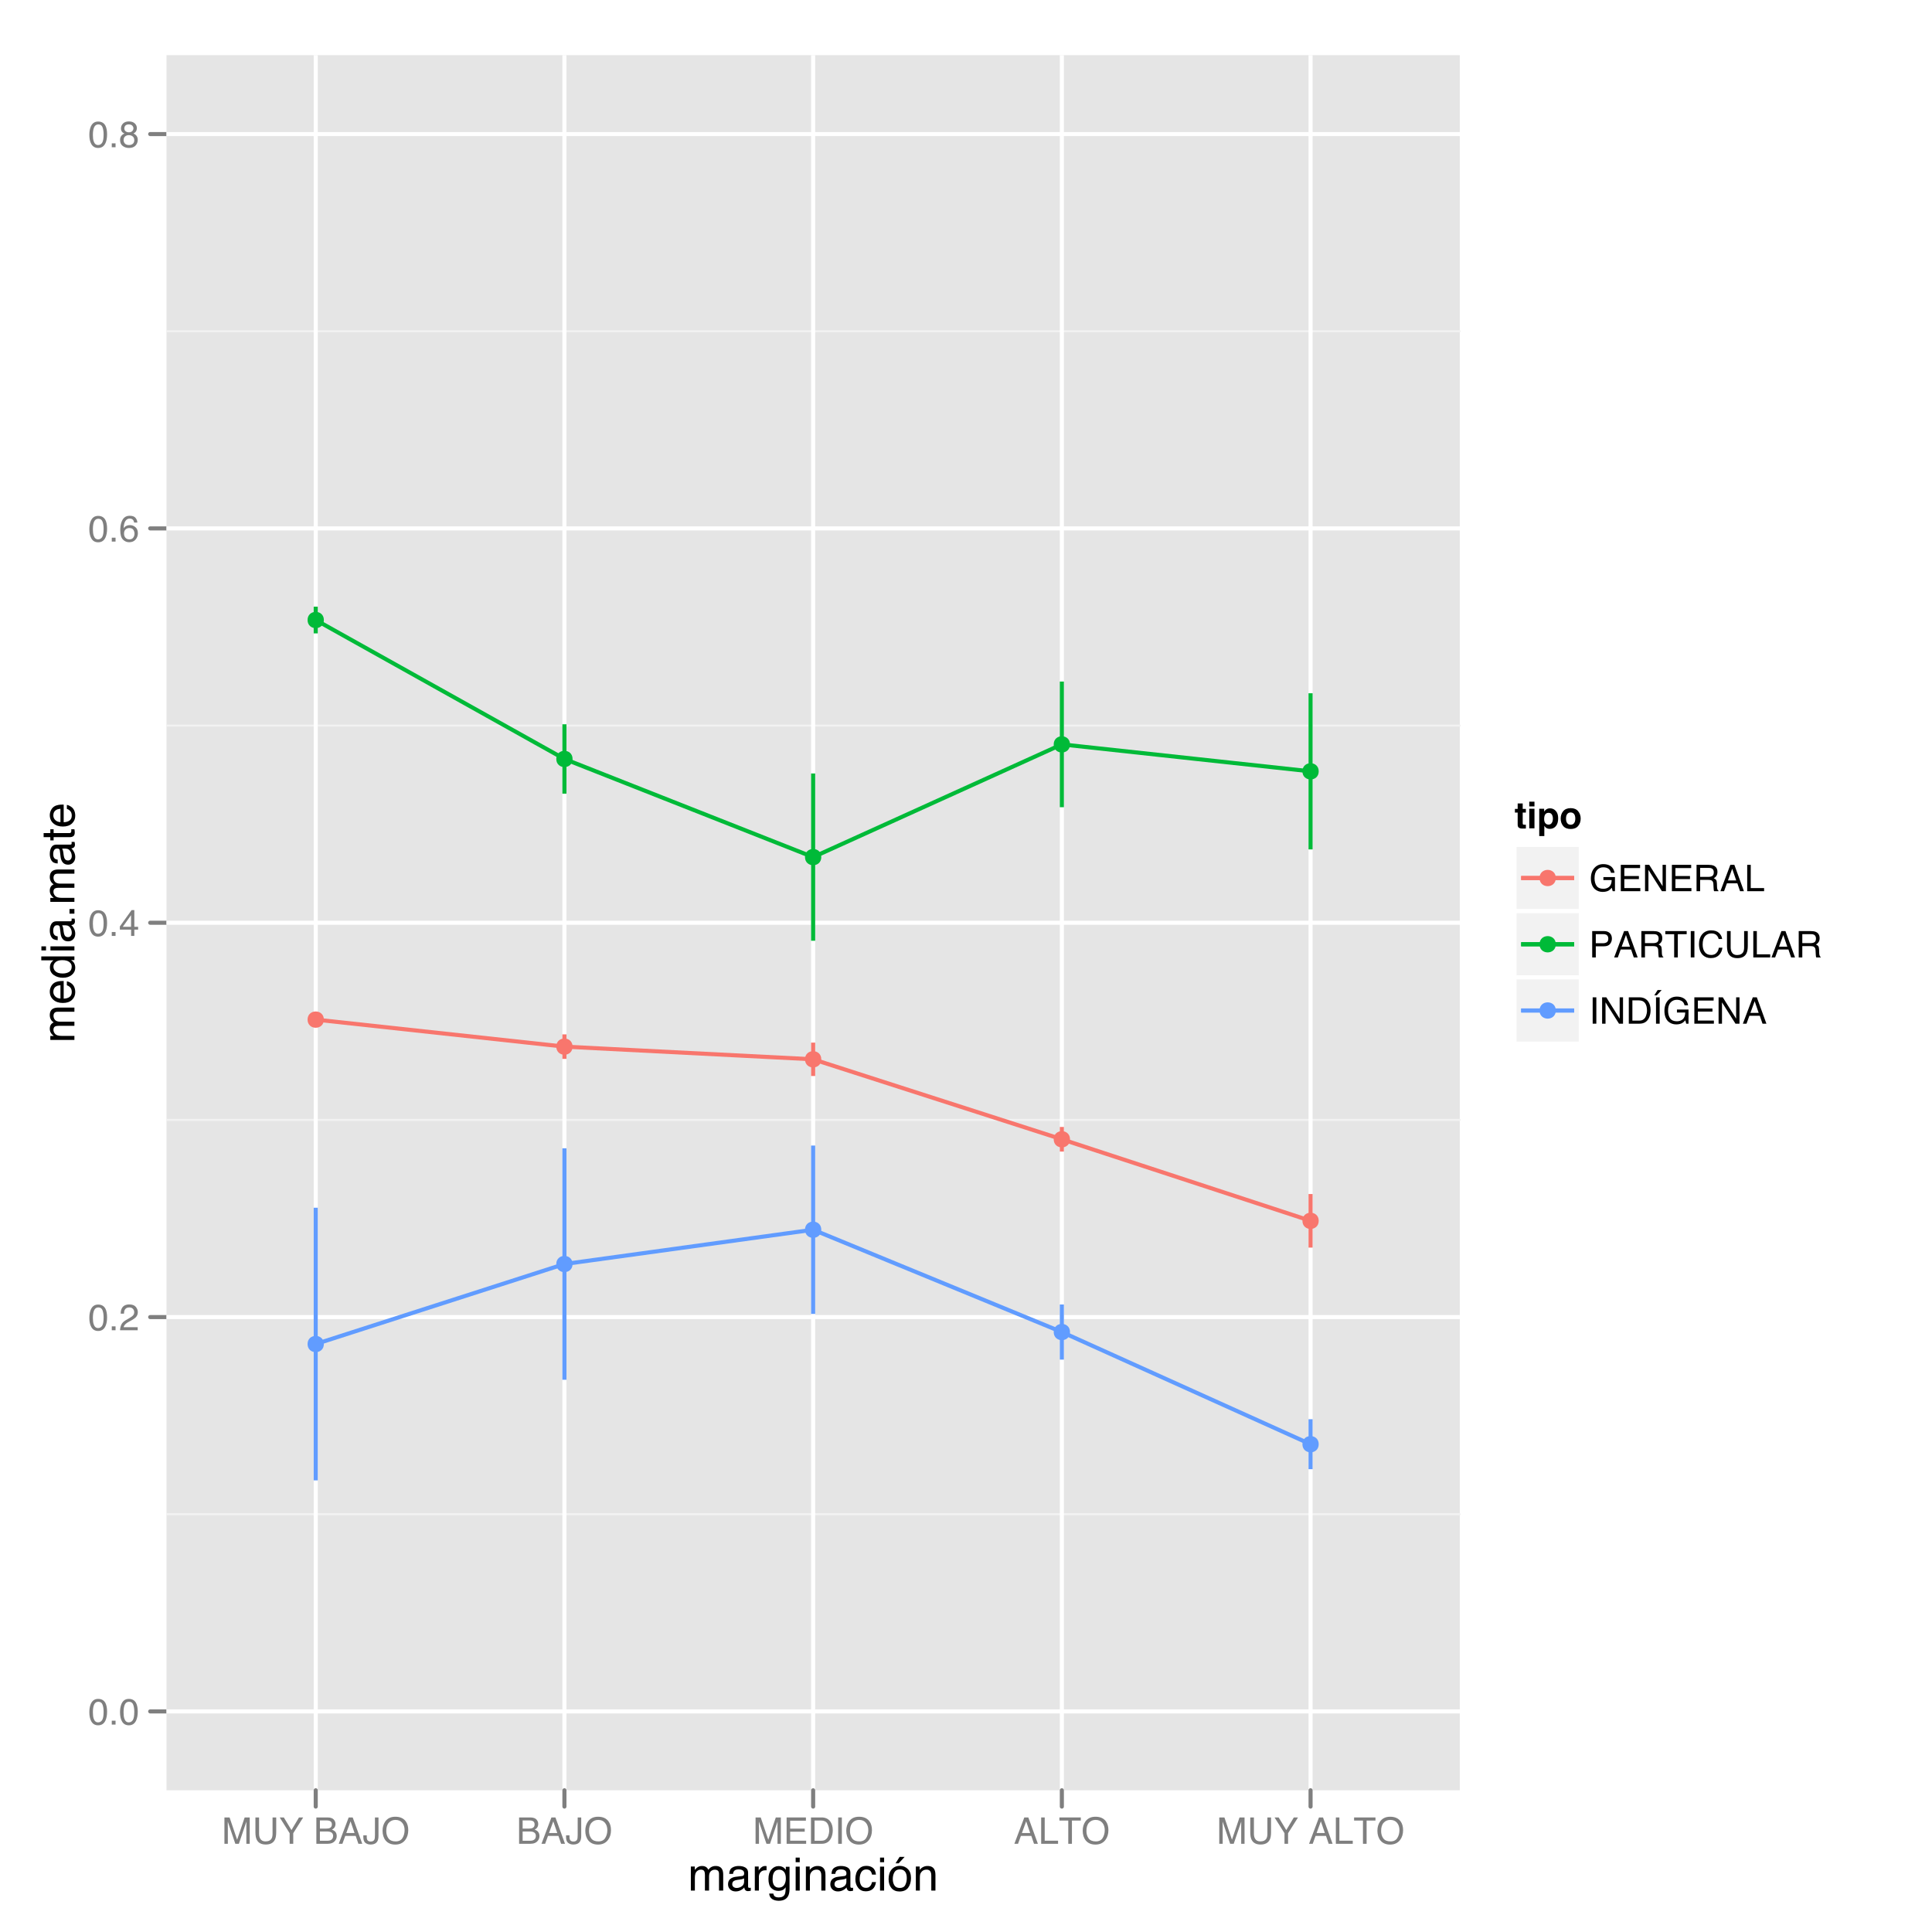 <?xml version="1.0" encoding="UTF-8"?>
<svg xmlns="http://www.w3.org/2000/svg" xmlns:xlink="http://www.w3.org/1999/xlink" width="504pt" height="504pt" viewBox="0 0 504 504" version="1.1">
<defs>
<g>
<symbol overflow="visible" id="glyph0-0">
<path style="stroke:none;" d="M 2.594 -6.703 C 3.457 -6.703 4.086 -6.348 4.484 -5.641 C 4.773 -5.086 4.922 -4.328 4.922 -3.359 C 4.922 -2.453 4.785 -1.695 4.516 -1.094 C 4.129 -0.238 3.488 0.188 2.594 0.188 C 1.781 0.188 1.18 -0.16 0.797 -0.859 C 0.461 -1.453 0.297 -2.238 0.297 -3.219 C 0.297 -3.977 0.395 -4.633 0.594 -5.188 C 0.957 -6.195 1.625 -6.703 2.594 -6.703 Z M 2.578 -0.578 C 3.016 -0.578 3.363 -0.77 3.625 -1.156 C 3.883 -1.551 4.016 -2.273 4.016 -3.328 C 4.016 -4.086 3.922 -4.711 3.734 -5.203 C 3.547 -5.703 3.18 -5.953 2.641 -5.953 C 2.148 -5.953 1.789 -5.719 1.562 -5.25 C 1.332 -4.781 1.219 -4.094 1.219 -3.188 C 1.219 -2.5 1.289 -1.945 1.438 -1.531 C 1.656 -0.895 2.035 -0.578 2.578 -0.578 Z M 2.578 -0.578 "/>
</symbol>
<symbol overflow="visible" id="glyph0-1">
<path style="stroke:none;" d="M 0.812 -1.016 L 1.797 -1.016 L 1.797 0 L 0.812 0 Z M 0.812 -1.016 "/>
</symbol>
<symbol overflow="visible" id="glyph0-2">
<path style="stroke:none;" d="M 0.297 0 C 0.328 -0.57 0.445 -1.07 0.656 -1.5 C 0.863 -1.938 1.27 -2.328 1.875 -2.672 L 2.766 -3.188 C 3.172 -3.426 3.457 -3.629 3.625 -3.797 C 3.875 -4.055 4 -4.352 4 -4.688 C 4 -5.07 3.879 -5.379 3.641 -5.609 C 3.41 -5.836 3.102 -5.953 2.719 -5.953 C 2.133 -5.953 1.734 -5.734 1.516 -5.297 C 1.398 -5.066 1.336 -4.742 1.328 -4.328 L 0.469 -4.328 C 0.477 -4.91 0.582 -5.383 0.781 -5.75 C 1.145 -6.406 1.789 -6.734 2.719 -6.734 C 3.488 -6.734 4.051 -6.523 4.406 -6.109 C 4.758 -5.691 4.938 -5.227 4.938 -4.719 C 4.938 -4.188 4.75 -3.727 4.375 -3.344 C 4.156 -3.125 3.758 -2.852 3.188 -2.531 L 2.547 -2.188 C 2.242 -2.02 2.004 -1.859 1.828 -1.703 C 1.516 -1.43 1.316 -1.129 1.234 -0.797 L 4.906 -0.797 L 4.906 0 Z M 0.297 0 "/>
</symbol>
<symbol overflow="visible" id="glyph0-3">
<path style="stroke:none;" d="M 3.172 -2.375 L 3.172 -5.422 L 1.016 -2.375 Z M 3.188 0 L 3.188 -1.641 L 0.25 -1.641 L 0.25 -2.469 L 3.312 -6.734 L 4.031 -6.734 L 4.031 -2.375 L 5.016 -2.375 L 5.016 -1.641 L 4.031 -1.641 L 4.031 0 Z M 3.188 0 "/>
</symbol>
<symbol overflow="visible" id="glyph0-4">
<path style="stroke:none;" d="M 2.812 -6.734 C 3.562 -6.734 4.082 -6.535 4.375 -6.141 C 4.664 -5.754 4.812 -5.359 4.812 -4.953 L 3.984 -4.953 C 3.93 -5.211 3.852 -5.422 3.75 -5.578 C 3.539 -5.859 3.227 -6 2.812 -6 C 2.344 -6 1.969 -5.781 1.688 -5.344 C 1.414 -4.906 1.266 -4.281 1.234 -3.469 C 1.422 -3.75 1.664 -3.961 1.969 -4.109 C 2.227 -4.234 2.523 -4.297 2.859 -4.297 C 3.422 -4.297 3.91 -4.113 4.328 -3.75 C 4.742 -3.395 4.953 -2.863 4.953 -2.156 C 4.953 -1.539 4.754 -1 4.359 -0.531 C 3.961 -0.062 3.398 0.172 2.672 0.172 C 2.047 0.172 1.504 -0.062 1.047 -0.531 C 0.586 -1.008 0.359 -1.816 0.359 -2.953 C 0.359 -3.785 0.461 -4.488 0.672 -5.062 C 1.055 -6.176 1.77 -6.734 2.812 -6.734 Z M 2.75 -0.578 C 3.188 -0.578 3.516 -0.723 3.734 -1.016 C 3.961 -1.316 4.078 -1.672 4.078 -2.078 C 4.078 -2.422 3.977 -2.75 3.781 -3.062 C 3.582 -3.375 3.223 -3.531 2.703 -3.531 C 2.336 -3.531 2.02 -3.41 1.75 -3.172 C 1.477 -2.93 1.344 -2.566 1.344 -2.078 C 1.344 -1.648 1.461 -1.289 1.703 -1 C 1.953 -0.719 2.301 -0.578 2.75 -0.578 Z M 2.75 -0.578 "/>
</symbol>
<symbol overflow="visible" id="glyph0-5">
<path style="stroke:none;" d="M 2.609 -3.891 C 2.984 -3.891 3.273 -3.992 3.484 -4.203 C 3.691 -4.41 3.797 -4.66 3.797 -4.953 C 3.797 -5.203 3.691 -5.43 3.484 -5.641 C 3.285 -5.848 2.984 -5.953 2.578 -5.953 C 2.172 -5.953 1.875 -5.848 1.688 -5.641 C 1.508 -5.43 1.422 -5.188 1.422 -4.906 C 1.422 -4.594 1.535 -4.344 1.766 -4.156 C 2.004 -3.977 2.285 -3.891 2.609 -3.891 Z M 2.656 -0.578 C 3.051 -0.578 3.375 -0.68 3.625 -0.891 C 3.883 -1.098 4.016 -1.414 4.016 -1.844 C 4.016 -2.27 3.879 -2.594 3.609 -2.812 C 3.348 -3.039 3.008 -3.156 2.594 -3.156 C 2.195 -3.156 1.867 -3.039 1.609 -2.812 C 1.359 -2.582 1.234 -2.266 1.234 -1.859 C 1.234 -1.516 1.348 -1.211 1.578 -0.953 C 1.816 -0.703 2.176 -0.578 2.656 -0.578 Z M 1.469 -3.578 C 1.227 -3.672 1.039 -3.785 0.906 -3.922 C 0.664 -4.172 0.547 -4.5 0.547 -4.906 C 0.547 -5.406 0.723 -5.832 1.078 -6.188 C 1.441 -6.551 1.957 -6.734 2.625 -6.734 C 3.27 -6.734 3.773 -6.562 4.141 -6.219 C 4.504 -5.875 4.688 -5.477 4.688 -5.031 C 4.688 -4.613 4.582 -4.273 4.375 -4.016 C 4.25 -3.867 4.062 -3.723 3.812 -3.578 C 4.094 -3.453 4.312 -3.305 4.469 -3.141 C 4.77 -2.828 4.922 -2.422 4.922 -1.922 C 4.922 -1.336 4.723 -0.836 4.328 -0.422 C 3.93 -0.016 3.367 0.188 2.641 0.188 C 1.984 0.188 1.43 0.008 0.984 -0.344 C 0.535 -0.695 0.312 -1.211 0.312 -1.891 C 0.312 -2.285 0.406 -2.625 0.594 -2.906 C 0.789 -3.195 1.082 -3.422 1.469 -3.578 Z M 1.469 -3.578 "/>
</symbol>
<symbol overflow="visible" id="glyph0-6">
<path style="stroke:none;" d="M 0.703 -6.875 L 2.047 -6.875 L 4.016 -1.062 L 5.984 -6.875 L 7.297 -6.875 L 7.297 0 L 6.422 0 L 6.422 -4.062 C 6.422 -4.195 6.422 -4.426 6.422 -4.75 C 6.43 -5.082 6.438 -5.43 6.438 -5.797 L 4.469 0 L 3.547 0 L 1.578 -5.797 L 1.578 -5.594 C 1.578 -5.426 1.578 -5.172 1.578 -4.828 C 1.586 -4.484 1.594 -4.227 1.594 -4.062 L 1.594 0 L 0.703 0 Z M 0.703 -6.875 "/>
</symbol>
<symbol overflow="visible" id="glyph0-7">
<path style="stroke:none;" d="M 1.75 -6.875 L 1.75 -2.625 C 1.75 -2.125 1.844 -1.707 2.031 -1.375 C 2.301 -0.875 2.766 -0.625 3.422 -0.625 C 4.211 -0.625 4.754 -0.895 5.047 -1.438 C 5.191 -1.738 5.266 -2.133 5.266 -2.625 L 5.266 -6.875 L 6.219 -6.875 L 6.219 -3.016 C 6.219 -2.172 6.102 -1.52 5.875 -1.062 C 5.457 -0.227 4.664 0.188 3.5 0.188 C 2.344 0.188 1.555 -0.227 1.141 -1.062 C 0.91 -1.52 0.797 -2.172 0.797 -3.016 L 0.797 -6.875 Z M 3.516 -6.875 Z M 3.516 -6.875 "/>
</symbol>
<symbol overflow="visible" id="glyph0-8">
<path style="stroke:none;" d="M 0.203 -6.875 L 1.281 -6.875 L 3.266 -3.578 L 5.234 -6.875 L 6.328 -6.875 L 3.734 -2.766 L 3.734 0 L 2.797 0 L 2.797 -2.766 Z M 3.281 -6.875 Z M 3.281 -6.875 "/>
</symbol>
<symbol overflow="visible" id="glyph0-9">
<path style="stroke:none;" d=""/>
</symbol>
<symbol overflow="visible" id="glyph0-10">
<path style="stroke:none;" d="M 3.312 -3.969 C 3.707 -3.969 4.016 -4.023 4.234 -4.141 C 4.578 -4.305 4.75 -4.613 4.75 -5.062 C 4.75 -5.508 4.566 -5.812 4.203 -5.969 C 3.992 -6.062 3.688 -6.109 3.281 -6.109 L 1.625 -6.109 L 1.625 -3.969 Z M 3.625 -0.797 C 4.195 -0.797 4.609 -0.961 4.859 -1.297 C 5.004 -1.504 5.078 -1.754 5.078 -2.047 C 5.078 -2.547 4.852 -2.891 4.406 -3.078 C 4.176 -3.172 3.863 -3.219 3.469 -3.219 L 1.625 -3.219 L 1.625 -0.797 Z M 0.703 -6.875 L 3.656 -6.875 C 4.469 -6.875 5.039 -6.633 5.375 -6.156 C 5.582 -5.875 5.688 -5.547 5.688 -5.172 C 5.688 -4.742 5.562 -4.391 5.312 -4.109 C 5.188 -3.961 5.004 -3.828 4.766 -3.703 C 5.109 -3.566 5.367 -3.414 5.547 -3.25 C 5.859 -2.945 6.016 -2.535 6.016 -2.016 C 6.016 -1.566 5.875 -1.164 5.594 -0.812 C 5.176 -0.27 4.516 0 3.609 0 L 0.703 0 Z M 0.703 -6.875 "/>
</symbol>
<symbol overflow="visible" id="glyph0-11">
<path style="stroke:none;" d="M 4.266 -2.812 L 3.219 -5.859 L 2.109 -2.812 Z M 2.734 -6.875 L 3.781 -6.875 L 6.281 0 L 5.266 0 L 4.562 -2.062 L 1.844 -2.062 L 1.094 0 L 0.141 0 Z M 3.219 -6.875 Z M 3.219 -6.875 "/>
</symbol>
<symbol overflow="visible" id="glyph0-12">
<path style="stroke:none;" d="M 4.109 -2.047 C 4.109 -1.473 4.02 -1.023 3.844 -0.703 C 3.531 -0.109 2.926 0.188 2.031 0.188 C 1.52 0.188 1.078 0.047 0.703 -0.234 C 0.336 -0.516 0.156 -1.016 0.156 -1.734 L 0.156 -2.219 L 1.047 -2.219 L 1.047 -1.734 C 1.047 -1.359 1.129 -1.07 1.297 -0.875 C 1.461 -0.688 1.723 -0.594 2.078 -0.594 C 2.566 -0.594 2.891 -0.766 3.047 -1.109 C 3.141 -1.316 3.188 -1.711 3.188 -2.297 L 3.188 -6.875 L 4.109 -6.875 Z M 4.109 -2.047 "/>
</symbol>
<symbol overflow="visible" id="glyph0-13">
<path style="stroke:none;" d="M 3.703 -7.062 C 4.91 -7.062 5.812 -6.672 6.406 -5.891 C 6.852 -5.285 7.078 -4.508 7.078 -3.562 C 7.078 -2.531 6.816 -1.676 6.297 -1 C 5.68 -0.195 4.812 0.203 3.688 0.203 C 2.625 0.203 1.789 -0.145 1.188 -0.844 C 0.645 -1.52 0.375 -2.375 0.375 -3.406 C 0.375 -4.332 0.602 -5.129 1.062 -5.797 C 1.656 -6.641 2.535 -7.062 3.703 -7.062 Z M 3.797 -0.625 C 4.617 -0.625 5.211 -0.922 5.578 -1.516 C 5.941 -2.109 6.125 -2.785 6.125 -3.547 C 6.125 -4.359 5.91 -5.008 5.484 -5.5 C 5.066 -5.988 4.488 -6.234 3.75 -6.234 C 3.039 -6.234 2.461 -5.988 2.016 -5.5 C 1.566 -5.02 1.344 -4.301 1.344 -3.344 C 1.344 -2.582 1.535 -1.938 1.922 -1.406 C 2.305 -0.883 2.93 -0.625 3.797 -0.625 Z M 3.734 -7.062 Z M 3.734 -7.062 "/>
</symbol>
<symbol overflow="visible" id="glyph0-14">
<path style="stroke:none;" d="M 0.812 -6.875 L 5.844 -6.875 L 5.844 -6.031 L 1.734 -6.031 L 1.734 -3.953 L 5.531 -3.953 L 5.531 -3.156 L 1.734 -3.156 L 1.734 -0.812 L 5.906 -0.812 L 5.906 0 L 0.812 0 Z M 3.359 -6.875 Z M 3.359 -6.875 "/>
</symbol>
<symbol overflow="visible" id="glyph0-15">
<path style="stroke:none;" d="M 3.375 -0.797 C 3.688 -0.797 3.945 -0.828 4.156 -0.891 C 4.508 -1.016 4.805 -1.25 5.047 -1.594 C 5.223 -1.875 5.352 -2.234 5.438 -2.672 C 5.488 -2.922 5.516 -3.16 5.516 -3.391 C 5.516 -4.242 5.344 -4.906 5 -5.375 C 4.664 -5.844 4.117 -6.078 3.359 -6.078 L 1.703 -6.078 L 1.703 -0.797 Z M 0.766 -6.875 L 3.562 -6.875 C 4.508 -6.875 5.242 -6.539 5.766 -5.875 C 6.223 -5.27 6.453 -4.492 6.453 -3.547 C 6.453 -2.816 6.316 -2.156 6.047 -1.562 C 5.566 -0.52 4.734 0 3.547 0 L 0.766 0 Z M 0.766 -6.875 "/>
</symbol>
<symbol overflow="visible" id="glyph0-16">
<path style="stroke:none;" d="M 0.938 -6.875 L 1.891 -6.875 L 1.891 0 L 0.938 0 Z M 0.938 -6.875 "/>
</symbol>
<symbol overflow="visible" id="glyph0-17">
<path style="stroke:none;" d="M 0.734 -6.875 L 1.656 -6.875 L 1.656 -0.812 L 5.141 -0.812 L 5.141 0 L 0.734 0 Z M 0.734 -6.875 "/>
</symbol>
<symbol overflow="visible" id="glyph0-18">
<path style="stroke:none;" d="M 5.734 -6.875 L 5.734 -6.062 L 3.422 -6.062 L 3.422 0 L 2.469 0 L 2.469 -6.062 L 0.156 -6.062 L 0.156 -6.875 Z M 5.734 -6.875 "/>
</symbol>
<symbol overflow="visible" id="glyph0-19">
<path style="stroke:none;" d="M 3.703 -7.062 C 4.348 -7.062 4.906 -6.938 5.375 -6.688 C 6.062 -6.32 6.484 -5.691 6.641 -4.797 L 5.719 -4.797 C 5.602 -5.297 5.367 -5.66 5.016 -5.891 C 4.66 -6.117 4.219 -6.234 3.688 -6.234 C 3.039 -6.234 2.5 -5.992 2.062 -5.516 C 1.633 -5.047 1.422 -4.336 1.422 -3.391 C 1.422 -2.566 1.598 -1.898 1.953 -1.391 C 2.316 -0.879 2.906 -0.625 3.719 -0.625 C 4.332 -0.625 4.844 -0.801 5.25 -1.156 C 5.664 -1.52 5.879 -2.102 5.891 -2.906 L 3.734 -2.906 L 3.734 -3.688 L 6.75 -3.688 L 6.75 0 L 6.156 0 L 5.922 -0.891 C 5.609 -0.535 5.332 -0.289 5.094 -0.156 C 4.676 0.07 4.156 0.188 3.531 0.188 C 2.719 0.188 2.016 -0.078 1.422 -0.609 C 0.785 -1.273 0.469 -2.18 0.469 -3.328 C 0.469 -4.484 0.781 -5.398 1.406 -6.078 C 2 -6.734 2.766 -7.062 3.703 -7.062 Z M 3.547 -7.062 Z M 3.547 -7.062 "/>
</symbol>
<symbol overflow="visible" id="glyph0-20">
<path style="stroke:none;" d="M 0.734 -6.875 L 1.828 -6.875 L 5.312 -1.312 L 5.312 -6.875 L 6.188 -6.875 L 6.188 0 L 5.141 0 L 1.625 -5.562 L 1.625 0 L 0.734 0 Z M 3.406 -6.875 Z M 3.406 -6.875 "/>
</symbol>
<symbol overflow="visible" id="glyph0-21">
<path style="stroke:none;" d="M 3.938 -3.734 C 4.375 -3.734 4.719 -3.816 4.969 -3.984 C 5.219 -4.16 5.344 -4.477 5.344 -4.938 C 5.344 -5.426 5.164 -5.758 4.812 -5.938 C 4.625 -6.031 4.367 -6.078 4.047 -6.078 L 1.781 -6.078 L 1.781 -3.734 Z M 0.844 -6.875 L 4.031 -6.875 C 4.551 -6.875 4.984 -6.801 5.328 -6.656 C 5.973 -6.363 6.297 -5.82 6.297 -5.031 C 6.297 -4.613 6.207 -4.273 6.031 -4.016 C 5.863 -3.754 5.629 -3.539 5.328 -3.375 C 5.598 -3.27 5.801 -3.129 5.938 -2.953 C 6.07 -2.773 6.145 -2.484 6.156 -2.078 L 6.188 -1.156 C 6.195 -0.895 6.223 -0.703 6.266 -0.578 C 6.316 -0.359 6.414 -0.219 6.562 -0.156 L 6.562 0 L 5.422 0 C 5.391 -0.062 5.363 -0.141 5.344 -0.234 C 5.32 -0.328 5.305 -0.504 5.297 -0.766 L 5.234 -1.922 C 5.211 -2.367 5.047 -2.672 4.734 -2.828 C 4.555 -2.91 4.273 -2.953 3.891 -2.953 L 1.781 -2.953 L 1.781 0 L 0.844 0 Z M 0.844 -6.875 "/>
</symbol>
<symbol overflow="visible" id="glyph0-22">
<path style="stroke:none;" d="M 0.812 -6.875 L 3.922 -6.875 C 4.523 -6.875 5.016 -6.703 5.391 -6.359 C 5.766 -6.016 5.953 -5.531 5.953 -4.906 C 5.953 -4.375 5.785 -3.906 5.453 -3.5 C 5.117 -3.102 4.609 -2.906 3.922 -2.906 L 1.75 -2.906 L 1.75 0 L 0.812 0 Z M 5.016 -4.906 C 5.016 -5.406 4.828 -5.75 4.453 -5.938 C 4.242 -6.031 3.961 -6.078 3.609 -6.078 L 1.75 -6.078 L 1.75 -3.703 L 3.609 -3.703 C 4.023 -3.703 4.363 -3.789 4.625 -3.969 C 4.883 -4.145 5.016 -4.457 5.016 -4.906 Z M 5.016 -4.906 "/>
</symbol>
<symbol overflow="visible" id="glyph0-23">
<path style="stroke:none;" d="M 3.625 -7.062 C 4.5 -7.062 5.176 -6.832 5.656 -6.375 C 6.133 -5.914 6.398 -5.395 6.453 -4.812 L 5.547 -4.812 C 5.441 -5.258 5.234 -5.613 4.922 -5.875 C 4.617 -6.133 4.191 -6.266 3.641 -6.266 C 2.961 -6.266 2.414 -6.023 2 -5.547 C 1.582 -5.066 1.375 -4.336 1.375 -3.359 C 1.375 -2.547 1.562 -1.891 1.938 -1.391 C 2.312 -0.891 2.875 -0.641 3.625 -0.641 C 4.312 -0.641 4.832 -0.906 5.188 -1.438 C 5.375 -1.707 5.516 -2.07 5.609 -2.531 L 6.531 -2.531 C 6.445 -1.801 6.176 -1.191 5.719 -0.703 C 5.176 -0.117 4.441 0.172 3.516 0.172 C 2.711 0.172 2.039 -0.066 1.5 -0.547 C 0.781 -1.191 0.422 -2.18 0.422 -3.516 C 0.422 -4.523 0.691 -5.359 1.234 -6.016 C 1.805 -6.711 2.602 -7.062 3.625 -7.062 Z M 3.438 -7.062 Z M 3.438 -7.062 "/>
</symbol>
<symbol overflow="visible" id="glyph0-24">
<path style="stroke:none;" d="M 0.938 -6.875 L 1.891 -6.875 L 1.891 0 L 0.938 0 Z M 2.406 -8.766 L 1.141 -7.406 L 0.5 -7.406 L 1.359 -8.766 Z M 2.406 -8.766 "/>
</symbol>
<symbol overflow="visible" id="glyph1-0">
<path style="stroke:none;" d="M 0.781 -6.281 L 1.812 -6.281 L 1.812 -5.391 C 2.062 -5.691 2.289 -5.914 2.5 -6.062 C 2.844 -6.301 3.238 -6.422 3.688 -6.422 C 4.188 -6.422 4.586 -6.297 4.891 -6.047 C 5.055 -5.91 5.211 -5.703 5.359 -5.422 C 5.586 -5.766 5.859 -6.016 6.172 -6.172 C 6.492 -6.336 6.852 -6.422 7.25 -6.422 C 8.094 -6.422 8.664 -6.113 8.969 -5.5 C 9.133 -5.176 9.219 -4.734 9.219 -4.172 L 9.219 0 L 8.125 0 L 8.125 -4.359 C 8.125 -4.773 8.02 -5.062 7.812 -5.219 C 7.602 -5.375 7.348 -5.453 7.047 -5.453 C 6.629 -5.453 6.27 -5.312 5.969 -5.031 C 5.676 -4.758 5.531 -4.301 5.531 -3.656 L 5.531 0 L 4.453 0 L 4.453 -4.094 C 4.453 -4.52 4.398 -4.832 4.297 -5.031 C 4.141 -5.32 3.844 -5.469 3.406 -5.469 C 3.008 -5.469 2.645 -5.312 2.312 -5 C 1.988 -4.695 1.828 -4.141 1.828 -3.328 L 1.828 0 L 0.781 0 Z M 0.781 -6.281 "/>
</symbol>
<symbol overflow="visible" id="glyph1-1">
<path style="stroke:none;" d="M 1.578 -1.672 C 1.578 -1.367 1.688 -1.129 1.906 -0.953 C 2.133 -0.773 2.398 -0.688 2.703 -0.688 C 3.078 -0.688 3.438 -0.77 3.781 -0.938 C 4.375 -1.227 4.672 -1.695 4.672 -2.344 L 4.672 -3.188 C 4.535 -3.113 4.363 -3.047 4.156 -2.984 C 3.957 -2.93 3.758 -2.895 3.562 -2.875 L 2.938 -2.797 C 2.551 -2.742 2.258 -2.66 2.062 -2.547 C 1.738 -2.367 1.578 -2.078 1.578 -1.672 Z M 4.141 -3.797 C 4.379 -3.828 4.539 -3.93 4.625 -4.109 C 4.664 -4.203 4.688 -4.336 4.688 -4.516 C 4.688 -4.867 4.555 -5.125 4.297 -5.281 C 4.047 -5.445 3.688 -5.531 3.219 -5.531 C 2.664 -5.531 2.273 -5.383 2.047 -5.094 C 1.91 -4.926 1.82 -4.68 1.781 -4.359 L 0.797 -4.359 C 0.816 -5.129 1.066 -5.664 1.547 -5.969 C 2.035 -6.27 2.598 -6.422 3.234 -6.422 C 3.973 -6.422 4.57 -6.281 5.031 -6 C 5.488 -5.719 5.719 -5.281 5.719 -4.688 L 5.719 -1.078 C 5.719 -0.973 5.738 -0.883 5.781 -0.812 C 5.832 -0.75 5.93 -0.719 6.078 -0.719 C 6.117 -0.719 6.164 -0.719 6.219 -0.719 C 6.281 -0.727 6.348 -0.738 6.422 -0.75 L 6.422 0.031 C 6.254 0.07 6.125 0.098 6.031 0.109 C 5.945 0.129 5.832 0.141 5.688 0.141 C 5.32 0.141 5.062 0.008 4.906 -0.25 C 4.812 -0.383 4.75 -0.578 4.719 -0.828 C 4.5 -0.547 4.188 -0.301 3.781 -0.094 C 3.383 0.113 2.945 0.219 2.469 0.219 C 1.883 0.219 1.406 0.039 1.031 -0.312 C 0.664 -0.664 0.484 -1.109 0.484 -1.641 C 0.484 -2.223 0.664 -2.676 1.031 -3 C 1.395 -3.32 1.867 -3.52 2.453 -3.594 Z M 3.266 -6.422 Z M 3.266 -6.422 "/>
</symbol>
<symbol overflow="visible" id="glyph1-2">
<path style="stroke:none;" d="M 0.797 -6.281 L 1.812 -6.281 L 1.812 -5.188 C 1.883 -5.406 2.082 -5.664 2.406 -5.969 C 2.727 -6.27 3.098 -6.422 3.516 -6.422 C 3.535 -6.422 3.566 -6.414 3.609 -6.406 C 3.66 -6.406 3.742 -6.398 3.859 -6.391 L 3.859 -5.281 C 3.797 -5.289 3.738 -5.297 3.688 -5.297 C 3.633 -5.297 3.578 -5.297 3.516 -5.297 C 2.984 -5.297 2.57 -5.125 2.281 -4.781 C 2 -4.445 1.859 -4.055 1.859 -3.609 L 1.859 0 L 0.797 0 Z M 0.797 -6.281 "/>
</symbol>
<symbol overflow="visible" id="glyph1-3">
<path style="stroke:none;" d="M 2.984 -6.391 C 3.484 -6.391 3.914 -6.27 4.281 -6.031 C 4.477 -5.883 4.68 -5.68 4.891 -5.422 L 4.891 -6.219 L 5.859 -6.219 L 5.859 -0.516 C 5.859 0.285 5.742 0.914 5.516 1.375 C 5.078 2.227 4.25 2.656 3.031 2.656 C 2.352 2.656 1.785 2.504 1.328 2.203 C 0.867 1.898 0.609 1.426 0.547 0.781 L 1.625 0.781 C 1.676 1.062 1.773 1.281 1.922 1.438 C 2.16 1.664 2.535 1.781 3.047 1.781 C 3.859 1.781 4.391 1.492 4.641 0.922 C 4.785 0.586 4.852 -0.008 4.844 -0.875 C 4.633 -0.551 4.379 -0.312 4.078 -0.156 C 3.785 0 3.395 0.078 2.906 0.078 C 2.227 0.078 1.633 -0.16 1.125 -0.641 C 0.613 -1.129 0.359 -1.93 0.359 -3.047 C 0.359 -4.098 0.613 -4.914 1.125 -5.5 C 1.645 -6.094 2.266 -6.391 2.984 -6.391 Z M 4.891 -3.172 C 4.891 -3.941 4.727 -4.516 4.406 -4.891 C 4.082 -5.266 3.676 -5.453 3.188 -5.453 C 2.438 -5.453 1.926 -5.102 1.656 -4.406 C 1.508 -4.039 1.438 -3.555 1.438 -2.953 C 1.438 -2.242 1.578 -1.703 1.859 -1.328 C 2.148 -0.961 2.539 -0.781 3.031 -0.781 C 3.789 -0.781 4.32 -1.125 4.625 -1.812 C 4.801 -2.195 4.891 -2.648 4.891 -3.172 Z M 3.109 -6.422 Z M 3.109 -6.422 "/>
</symbol>
<symbol overflow="visible" id="glyph1-4">
<path style="stroke:none;" d="M 0.781 -6.25 L 1.844 -6.25 L 1.844 0 L 0.781 0 Z M 0.781 -8.609 L 1.844 -8.609 L 1.844 -7.406 L 0.781 -7.406 Z M 0.781 -8.609 "/>
</symbol>
<symbol overflow="visible" id="glyph1-5">
<path style="stroke:none;" d="M 0.781 -6.281 L 1.781 -6.281 L 1.781 -5.391 C 2.07 -5.754 2.383 -6.016 2.719 -6.172 C 3.051 -6.336 3.422 -6.422 3.828 -6.422 C 4.711 -6.422 5.312 -6.109 5.625 -5.484 C 5.801 -5.141 5.891 -4.656 5.891 -4.031 L 5.891 0 L 4.812 0 L 4.812 -3.953 C 4.812 -4.336 4.754 -4.645 4.641 -4.875 C 4.453 -5.27 4.113 -5.469 3.625 -5.469 C 3.375 -5.469 3.172 -5.441 3.016 -5.391 C 2.723 -5.305 2.469 -5.133 2.25 -4.875 C 2.07 -4.664 1.957 -4.453 1.906 -4.234 C 1.852 -4.016 1.828 -3.695 1.828 -3.281 L 1.828 0 L 0.781 0 Z M 3.25 -6.422 Z M 3.25 -6.422 "/>
</symbol>
<symbol overflow="visible" id="glyph1-6">
<path style="stroke:none;" d="M 3.188 -6.453 C 3.895 -6.453 4.469 -6.281 4.906 -5.938 C 5.352 -5.594 5.625 -5.004 5.719 -4.172 L 4.688 -4.172 C 4.625 -4.555 4.484 -4.875 4.266 -5.125 C 4.047 -5.383 3.688 -5.516 3.188 -5.516 C 2.52 -5.516 2.039 -5.188 1.75 -4.531 C 1.562 -4.102 1.469 -3.578 1.469 -2.953 C 1.469 -2.328 1.598 -1.797 1.859 -1.359 C 2.129 -0.93 2.551 -0.719 3.125 -0.719 C 3.562 -0.719 3.906 -0.852 4.156 -1.125 C 4.414 -1.395 4.594 -1.758 4.688 -2.219 L 5.719 -2.219 C 5.602 -1.383 5.312 -0.773 4.844 -0.391 C 4.375 -0.004 3.773 0.188 3.047 0.188 C 2.223 0.188 1.566 -0.113 1.078 -0.719 C 0.586 -1.32 0.344 -2.07 0.344 -2.969 C 0.344 -4.07 0.609 -4.926 1.141 -5.531 C 1.68 -6.145 2.363 -6.453 3.188 -6.453 Z M 3.031 -6.422 Z M 3.031 -6.422 "/>
</symbol>
<symbol overflow="visible" id="glyph1-7">
<path style="stroke:none;" d="M 3.266 -0.688 C 3.961 -0.688 4.441 -0.945 4.703 -1.469 C 4.961 -2 5.094 -2.586 5.094 -3.234 C 5.094 -3.828 5 -4.305 4.812 -4.672 C 4.508 -5.242 4 -5.531 3.281 -5.531 C 2.633 -5.531 2.164 -5.285 1.875 -4.797 C 1.582 -4.305 1.438 -3.711 1.438 -3.016 C 1.438 -2.348 1.582 -1.789 1.875 -1.344 C 2.164 -0.906 2.629 -0.688 3.266 -0.688 Z M 3.312 -6.453 C 4.113 -6.453 4.789 -6.18 5.344 -5.641 C 5.906 -5.109 6.188 -4.316 6.188 -3.266 C 6.188 -2.254 5.941 -1.414 5.453 -0.75 C 4.961 -0.094 4.203 0.234 3.172 0.234 C 2.305 0.234 1.617 -0.055 1.109 -0.641 C 0.598 -1.234 0.344 -2.02 0.344 -3 C 0.344 -4.051 0.609 -4.891 1.141 -5.516 C 1.68 -6.141 2.406 -6.453 3.312 -6.453 Z M 3.266 -6.422 Z M 4.531 -8.797 L 2.969 -7.109 L 2.156 -7.109 L 3.219 -8.797 Z M 4.531 -8.797 "/>
</symbol>
<symbol overflow="visible" id="glyph2-0">
<path style="stroke:none;" d="M -6.281 -0.781 L -6.281 -1.812 L -5.391 -1.812 C -5.691 -2.062 -5.914 -2.289 -6.062 -2.5 C -6.301 -2.844 -6.422 -3.238 -6.422 -3.688 C -6.422 -4.188 -6.297 -4.586 -6.047 -4.891 C -5.91 -5.055 -5.703 -5.211 -5.422 -5.359 C -5.766 -5.586 -6.016 -5.859 -6.172 -6.172 C -6.336 -6.492 -6.422 -6.852 -6.422 -7.25 C -6.422 -8.094 -6.113 -8.664 -5.5 -8.969 C -5.176 -9.133 -4.734 -9.219 -4.172 -9.219 L 0 -9.219 L 0 -8.125 L -4.359 -8.125 C -4.773 -8.125 -5.062 -8.02 -5.219 -7.812 C -5.375 -7.602 -5.453 -7.348 -5.453 -7.047 C -5.453 -6.629 -5.312 -6.27 -5.031 -5.969 C -4.758 -5.676 -4.301 -5.531 -3.656 -5.531 L 0 -5.531 L 0 -4.453 L -4.094 -4.453 C -4.52 -4.453 -4.832 -4.398 -5.031 -4.297 C -5.32 -4.141 -5.469 -3.844 -5.469 -3.406 C -5.469 -3.008 -5.312 -2.645 -5 -2.312 C -4.695 -1.988 -4.141 -1.828 -3.328 -1.828 L 0 -1.828 L 0 -0.781 Z M -6.281 -0.781 "/>
</symbol>
<symbol overflow="visible" id="glyph2-1">
<path style="stroke:none;" d="M -6.422 -3.391 C -6.422 -3.836 -6.316 -4.27 -6.109 -4.688 C -5.898 -5.102 -5.629 -5.422 -5.297 -5.641 C -4.973 -5.848 -4.602 -5.988 -4.188 -6.062 C -3.895 -6.125 -3.43 -6.156 -2.797 -6.156 L -2.797 -1.547 C -2.16 -1.566 -1.648 -1.719 -1.266 -2 C -0.879 -2.281 -0.688 -2.719 -0.688 -3.312 C -0.688 -3.863 -0.867 -4.301 -1.234 -4.625 C -1.441 -4.812 -1.688 -4.945 -1.969 -5.031 L -1.969 -6.062 C -1.738 -6.039 -1.484 -5.953 -1.203 -5.797 C -0.922 -5.641 -0.688 -5.469 -0.5 -5.281 C -0.188 -4.957 0.02 -4.555 0.125 -4.078 C 0.188 -3.828 0.219 -3.539 0.219 -3.219 C 0.219 -2.438 -0.062 -1.773 -0.625 -1.234 C -1.195 -0.691 -1.992 -0.422 -3.016 -0.422 C -4.023 -0.422 -4.844 -0.691 -5.469 -1.234 C -6.102 -1.785 -6.422 -2.504 -6.422 -3.391 Z M -3.641 -5.062 C -4.098 -5.02 -4.461 -4.922 -4.734 -4.766 C -5.242 -4.484 -5.5 -4.004 -5.5 -3.328 C -5.5 -2.836 -5.32 -2.426 -4.969 -2.094 C -4.625 -1.77 -4.18 -1.598 -3.641 -1.578 Z M -6.422 -3.281 Z M -6.422 -3.281 "/>
</symbol>
<symbol overflow="visible" id="glyph2-2">
<path style="stroke:none;" d="M -3.062 -1.438 C -2.395 -1.438 -1.832 -1.578 -1.375 -1.859 C -0.926 -2.148 -0.703 -2.609 -0.703 -3.234 C -0.703 -3.723 -0.91 -4.125 -1.328 -4.438 C -1.742 -4.758 -2.348 -4.922 -3.141 -4.922 C -3.93 -4.922 -4.516 -4.754 -4.891 -4.422 C -5.273 -4.098 -5.469 -3.703 -5.469 -3.234 C -5.469 -2.703 -5.266 -2.27 -4.859 -1.938 C -4.453 -1.602 -3.852 -1.438 -3.062 -1.438 Z M -6.391 -3.031 C -6.391 -3.508 -6.285 -3.91 -6.078 -4.234 C -5.961 -4.422 -5.758 -4.633 -5.469 -4.875 L -8.641 -4.875 L -8.641 -5.891 L 0 -5.891 L 0 -4.938 L -0.875 -4.938 C -0.488 -4.695 -0.207 -4.406 -0.031 -4.062 C 0.133 -3.727 0.219 -3.344 0.219 -2.906 C 0.219 -2.207 -0.07 -1.602 -0.656 -1.094 C -1.25 -0.582 -2.031 -0.328 -3 -0.328 C -3.914 -0.328 -4.707 -0.562 -5.375 -1.031 C -6.051 -1.5 -6.391 -2.164 -6.391 -3.031 Z M -6.391 -3.031 "/>
</symbol>
<symbol overflow="visible" id="glyph2-3">
<path style="stroke:none;" d="M -6.25 -0.781 L -6.25 -1.844 L 0 -1.844 L 0 -0.781 Z M -8.609 -0.781 L -8.609 -1.844 L -7.406 -1.844 L -7.406 -0.781 Z M -8.609 -0.781 "/>
</symbol>
<symbol overflow="visible" id="glyph2-4">
<path style="stroke:none;" d="M -1.672 -1.578 C -1.367 -1.578 -1.129 -1.688 -0.953 -1.906 C -0.773 -2.133 -0.688 -2.398 -0.688 -2.703 C -0.688 -3.078 -0.77 -3.438 -0.938 -3.781 C -1.227 -4.375 -1.695 -4.672 -2.344 -4.672 L -3.188 -4.672 C -3.113 -4.535 -3.047 -4.363 -2.984 -4.156 C -2.93 -3.957 -2.895 -3.758 -2.875 -3.562 L -2.797 -2.938 C -2.742 -2.551 -2.66 -2.258 -2.547 -2.062 C -2.367 -1.738 -2.078 -1.578 -1.672 -1.578 Z M -3.797 -4.141 C -3.828 -4.379 -3.93 -4.539 -4.109 -4.625 C -4.203 -4.664 -4.336 -4.688 -4.516 -4.688 C -4.867 -4.688 -5.125 -4.555 -5.281 -4.297 C -5.445 -4.047 -5.531 -3.688 -5.531 -3.219 C -5.531 -2.664 -5.383 -2.273 -5.094 -2.047 C -4.926 -1.91 -4.68 -1.82 -4.359 -1.781 L -4.359 -0.797 C -5.129 -0.816 -5.664 -1.066 -5.969 -1.547 C -6.27 -2.035 -6.422 -2.598 -6.422 -3.234 C -6.422 -3.973 -6.281 -4.57 -6 -5.031 C -5.719 -5.488 -5.281 -5.719 -4.688 -5.719 L -1.078 -5.719 C -0.973 -5.719 -0.883 -5.738 -0.812 -5.781 C -0.75 -5.832 -0.719 -5.93 -0.719 -6.078 C -0.719 -6.117 -0.719 -6.164 -0.719 -6.219 C -0.727 -6.281 -0.738 -6.348 -0.75 -6.422 L 0.031 -6.422 C 0.07 -6.254 0.098 -6.125 0.109 -6.031 C 0.129 -5.945 0.141 -5.832 0.141 -5.688 C 0.141 -5.32 0.008 -5.062 -0.25 -4.906 C -0.383 -4.812 -0.578 -4.75 -0.828 -4.719 C -0.547 -4.5 -0.301 -4.188 -0.094 -3.781 C 0.113 -3.383 0.219 -2.945 0.219 -2.469 C 0.219 -1.883 0.039 -1.406 -0.312 -1.031 C -0.664 -0.664 -1.109 -0.484 -1.641 -0.484 C -2.223 -0.484 -2.676 -0.664 -3 -1.031 C -3.32 -1.395 -3.52 -1.867 -3.594 -2.453 Z M -6.422 -3.266 Z M -6.422 -3.266 "/>
</symbol>
<symbol overflow="visible" id="glyph2-5">
<path style="stroke:none;" d="M -1.281 -1.031 L -1.281 -2.25 L 0 -2.25 L 0 -1.031 Z M -1.281 -1.031 "/>
</symbol>
<symbol overflow="visible" id="glyph2-6">
<path style="stroke:none;" d="M -8.031 -0.984 L -8.031 -2.047 L -6.281 -2.047 L -6.281 -3.047 L -5.422 -3.047 L -5.422 -2.047 L -1.312 -2.047 C -1.094 -2.047 -0.945 -2.125 -0.875 -2.281 C -0.832 -2.352 -0.812 -2.488 -0.812 -2.688 C -0.812 -2.738 -0.812 -2.789 -0.812 -2.844 C -0.82 -2.906 -0.828 -2.973 -0.828 -3.047 L 0 -3.047 C 0.031 -2.93 0.051 -2.805 0.062 -2.672 C 0.082 -2.547 0.094 -2.406 0.094 -2.25 C 0.094 -1.758 -0.031 -1.426 -0.281 -1.25 C -0.531 -1.07 -0.859 -0.984 -1.266 -0.984 L -5.422 -0.984 L -5.422 -0.141 L -6.281 -0.141 L -6.281 -0.984 Z M -8.031 -0.984 "/>
</symbol>
<symbol overflow="visible" id="glyph3-0">
<path style="stroke:none;" d="M 0.094 -4.109 L 0.094 -5.062 L 0.812 -5.062 L 0.812 -6.484 L 2.125 -6.484 L 2.125 -5.062 L 2.953 -5.062 L 2.953 -4.109 L 2.125 -4.109 L 2.125 -1.406 C 2.125 -1.195 2.148 -1.066 2.203 -1.016 C 2.266 -0.961 2.43 -0.938 2.703 -0.938 C 2.742 -0.938 2.785 -0.938 2.828 -0.938 C 2.867 -0.945 2.91 -0.953 2.953 -0.953 L 2.953 0.047 L 2.328 0.062 C 1.691 0.094 1.258 -0.008 1.031 -0.25 C 0.883 -0.406 0.812 -0.645 0.812 -0.969 L 0.812 -4.109 Z M 0.094 -4.109 "/>
</symbol>
<symbol overflow="visible" id="glyph3-1">
<path style="stroke:none;" d="M 2 -5.719 L 0.641 -5.719 L 0.641 -6.953 L 2 -6.953 Z M 0.641 -5.109 L 2 -5.109 L 2 0 L 0.641 0 Z M 0.641 -5.109 "/>
</symbol>
<symbol overflow="visible" id="glyph3-2">
<path style="stroke:none;" d="M 4.141 -2.547 C 4.141 -2.941 4.051 -3.289 3.875 -3.594 C 3.695 -3.895 3.406 -4.047 3 -4.047 C 2.508 -4.047 2.176 -3.816 2 -3.359 C 1.906 -3.117 1.859 -2.812 1.859 -2.438 C 1.859 -1.844 2.016 -1.426 2.328 -1.188 C 2.516 -1.039 2.738 -0.969 3 -0.969 C 3.375 -0.969 3.656 -1.113 3.844 -1.406 C 4.039 -1.695 4.141 -2.078 4.141 -2.547 Z M 3.375 -5.219 C 3.977 -5.219 4.484 -4.992 4.891 -4.547 C 5.305 -4.109 5.516 -3.469 5.516 -2.625 C 5.516 -1.719 5.312 -1.031 4.906 -0.562 C 4.508 -0.094 3.988 0.141 3.344 0.141 C 2.938 0.141 2.602 0.039 2.344 -0.156 C 2.195 -0.27 2.051 -0.438 1.906 -0.656 L 1.906 2.016 L 0.578 2.016 L 0.578 -5.109 L 1.859 -5.109 L 1.859 -4.359 C 2.004 -4.578 2.16 -4.75 2.328 -4.875 C 2.617 -5.102 2.969 -5.219 3.375 -5.219 Z M 3.375 -5.219 "/>
</symbol>
<symbol overflow="visible" id="glyph3-3">
<path style="stroke:none;" d="M 2.906 -0.938 C 3.301 -0.938 3.602 -1.078 3.812 -1.359 C 4.02 -1.641 4.125 -2.035 4.125 -2.547 C 4.125 -3.055 4.02 -3.445 3.812 -3.719 C 3.602 -4 3.301 -4.141 2.906 -4.141 C 2.52 -4.141 2.223 -4 2.016 -3.719 C 1.805 -3.445 1.703 -3.055 1.703 -2.547 C 1.703 -2.035 1.805 -1.641 2.016 -1.359 C 2.223 -1.078 2.52 -0.938 2.906 -0.938 Z M 5.531 -2.547 C 5.531 -1.797 5.312 -1.156 4.875 -0.625 C 4.445 -0.094 3.797 0.172 2.922 0.172 C 2.047 0.172 1.391 -0.094 0.953 -0.625 C 0.523 -1.156 0.312 -1.797 0.312 -2.547 C 0.312 -3.285 0.523 -3.922 0.953 -4.453 C 1.391 -4.992 2.047 -5.266 2.922 -5.266 C 3.797 -5.266 4.445 -4.992 4.875 -4.453 C 5.312 -3.922 5.531 -3.285 5.531 -2.547 Z M 2.922 -5.234 Z M 2.922 -5.234 "/>
</symbol>
</g>
<clipPath id="clip1">
  <path d="M 43.434 14.398 L 381.816 14.398 L 381.816 468.027 L 43.434 468.027 Z M 43.434 14.398 "/>
</clipPath>
</defs>
<g id="surface11">
<rect x="0" y="0" width="504" height="504" style="fill:rgb(100%,100%,100%);fill-opacity:1;stroke:none;"/>
<rect x="0" y="0" width="504" height="504" style="fill:rgb(100%,100%,100%);fill-opacity:1;stroke:none;"/>
<g style="fill:rgb(49.804%,49.804%,49.804%);fill-opacity:1;">
  <use xlink:href="#glyph0-0" x="23.012" y="449.891"/>
  <use xlink:href="#glyph0-1" x="28.347" y="449.891"/>
  <use xlink:href="#glyph0-0" x="31.013" y="449.891"/>
</g>
<g style="fill:rgb(49.804%,49.804%,49.804%);fill-opacity:1;">
  <use xlink:href="#glyph0-0" x="23.012" y="347.023"/>
  <use xlink:href="#glyph0-1" x="28.347" y="347.023"/>
  <use xlink:href="#glyph0-2" x="31.013" y="347.023"/>
</g>
<g style="fill:rgb(49.804%,49.804%,49.804%);fill-opacity:1;">
  <use xlink:href="#glyph0-0" x="23.012" y="244.152"/>
  <use xlink:href="#glyph0-1" x="28.347" y="244.152"/>
  <use xlink:href="#glyph0-3" x="31.013" y="244.152"/>
</g>
<g style="fill:rgb(49.804%,49.804%,49.804%);fill-opacity:1;">
  <use xlink:href="#glyph0-0" x="23.012" y="141.281"/>
  <use xlink:href="#glyph0-1" x="28.347" y="141.281"/>
  <use xlink:href="#glyph0-4" x="31.013" y="141.281"/>
</g>
<g style="fill:rgb(49.804%,49.804%,49.804%);fill-opacity:1;">
  <use xlink:href="#glyph0-0" x="23.012" y="38.41"/>
  <use xlink:href="#glyph0-1" x="28.347" y="38.41"/>
  <use xlink:href="#glyph0-5" x="31.013" y="38.41"/>
</g>
<path style="fill:none;stroke-width:1.063;stroke-linecap:round;stroke-linejoin:round;stroke:rgb(49.804%,49.804%,49.804%);stroke-opacity:1;stroke-miterlimit:10;" d="M 39.18 446.453 L 43.434 446.453 "/>
<path style="fill:none;stroke-width:1.063;stroke-linecap:round;stroke-linejoin:round;stroke:rgb(49.804%,49.804%,49.804%);stroke-opacity:1;stroke-miterlimit:10;" d="M 39.18 343.586 L 43.434 343.586 "/>
<path style="fill:none;stroke-width:1.063;stroke-linecap:round;stroke-linejoin:round;stroke:rgb(49.804%,49.804%,49.804%);stroke-opacity:1;stroke-miterlimit:10;" d="M 39.18 240.715 L 43.434 240.715 "/>
<path style="fill:none;stroke-width:1.063;stroke-linecap:round;stroke-linejoin:round;stroke:rgb(49.804%,49.804%,49.804%);stroke-opacity:1;stroke-miterlimit:10;" d="M 39.18 137.844 L 43.434 137.844 "/>
<path style="fill:none;stroke-width:1.063;stroke-linecap:round;stroke-linejoin:round;stroke:rgb(49.804%,49.804%,49.804%);stroke-opacity:1;stroke-miterlimit:10;" d="M 39.18 34.973 L 43.434 34.973 "/>
<g clip-path="url(#clip1)" clip-rule="nonzero">
<path style=" stroke:none;fill-rule:nonzero;fill:rgb(89.804%,89.804%,89.804%);fill-opacity:1;" d="M 43.434 467.027 L 380.816 467.027 L 380.816 14.398 L 43.434 14.398 Z M 43.434 467.027 "/>
<path style="fill:none;stroke-width:0.531;stroke-linecap:round;stroke-linejoin:round;stroke:rgb(94.902%,94.902%,94.902%);stroke-opacity:1;stroke-miterlimit:10;" d="M 43.434 395.02 L 380.816 395.02 "/>
<path style="fill:none;stroke-width:0.531;stroke-linecap:round;stroke-linejoin:round;stroke:rgb(94.902%,94.902%,94.902%);stroke-opacity:1;stroke-miterlimit:10;" d="M 43.434 292.148 L 380.816 292.148 "/>
<path style="fill:none;stroke-width:0.531;stroke-linecap:round;stroke-linejoin:round;stroke:rgb(94.902%,94.902%,94.902%);stroke-opacity:1;stroke-miterlimit:10;" d="M 43.434 189.281 L 380.816 189.281 "/>
<path style="fill:none;stroke-width:0.531;stroke-linecap:round;stroke-linejoin:round;stroke:rgb(94.902%,94.902%,94.902%);stroke-opacity:1;stroke-miterlimit:10;" d="M 43.434 86.41 L 380.816 86.41 "/>
<path style="fill:none;stroke-width:1.063;stroke-linecap:round;stroke-linejoin:round;stroke:rgb(100%,100%,100%);stroke-opacity:1;stroke-miterlimit:10;" d="M 43.434 446.453 L 380.816 446.453 "/>
<path style="fill:none;stroke-width:1.063;stroke-linecap:round;stroke-linejoin:round;stroke:rgb(100%,100%,100%);stroke-opacity:1;stroke-miterlimit:10;" d="M 43.434 343.586 L 380.816 343.586 "/>
<path style="fill:none;stroke-width:1.063;stroke-linecap:round;stroke-linejoin:round;stroke:rgb(100%,100%,100%);stroke-opacity:1;stroke-miterlimit:10;" d="M 43.434 240.715 L 380.816 240.715 "/>
<path style="fill:none;stroke-width:1.063;stroke-linecap:round;stroke-linejoin:round;stroke:rgb(100%,100%,100%);stroke-opacity:1;stroke-miterlimit:10;" d="M 43.434 137.844 L 380.816 137.844 "/>
<path style="fill:none;stroke-width:1.063;stroke-linecap:round;stroke-linejoin:round;stroke:rgb(100%,100%,100%);stroke-opacity:1;stroke-miterlimit:10;" d="M 43.434 34.973 L 380.816 34.973 "/>
<path style="fill:none;stroke-width:1.063;stroke-linecap:round;stroke-linejoin:round;stroke:rgb(100%,100%,100%);stroke-opacity:1;stroke-miterlimit:10;" d="M 82.363 467.027 L 82.363 14.398 "/>
<path style="fill:none;stroke-width:1.063;stroke-linecap:round;stroke-linejoin:round;stroke:rgb(100%,100%,100%);stroke-opacity:1;stroke-miterlimit:10;" d="M 147.242 467.027 L 147.242 14.398 "/>
<path style="fill:none;stroke-width:1.063;stroke-linecap:round;stroke-linejoin:round;stroke:rgb(100%,100%,100%);stroke-opacity:1;stroke-miterlimit:10;" d="M 212.125 467.027 L 212.125 14.398 "/>
<path style="fill:none;stroke-width:1.063;stroke-linecap:round;stroke-linejoin:round;stroke:rgb(100%,100%,100%);stroke-opacity:1;stroke-miterlimit:10;" d="M 277.004 467.027 L 277.004 14.398 "/>
<path style="fill:none;stroke-width:1.063;stroke-linecap:round;stroke-linejoin:round;stroke:rgb(100%,100%,100%);stroke-opacity:1;stroke-miterlimit:10;" d="M 341.887 467.027 L 341.887 14.398 "/>
<path style="fill:none;stroke-width:1.063;stroke-linecap:butt;stroke-linejoin:round;stroke:rgb(97.255%,46.275%,42.745%);stroke-opacity:1;stroke-miterlimit:10;" d="M 82.363 267.785 L 82.363 264.191 "/>
<path style="fill:none;stroke-width:1.063;stroke-linecap:butt;stroke-linejoin:round;stroke:rgb(97.255%,46.275%,42.745%);stroke-opacity:1;stroke-miterlimit:10;" d="M 147.242 276.23 L 147.242 269.836 "/>
<path style="fill:none;stroke-width:1.063;stroke-linecap:butt;stroke-linejoin:round;stroke:rgb(97.255%,46.275%,42.745%);stroke-opacity:1;stroke-miterlimit:10;" d="M 212.125 280.695 L 212.125 271.984 "/>
<path style="fill:none;stroke-width:1.063;stroke-linecap:butt;stroke-linejoin:round;stroke:rgb(97.255%,46.275%,42.745%);stroke-opacity:1;stroke-miterlimit:10;" d="M 277.004 300.414 L 277.004 293.992 "/>
<path style="fill:none;stroke-width:1.063;stroke-linecap:butt;stroke-linejoin:round;stroke:rgb(97.255%,46.275%,42.745%);stroke-opacity:1;stroke-miterlimit:10;" d="M 341.887 325.461 L 341.887 311.492 "/>
<path style="fill:none;stroke-width:1.063;stroke-linecap:butt;stroke-linejoin:round;stroke:rgb(0%,72.941%,21.961%);stroke-opacity:1;stroke-miterlimit:10;" d="M 82.363 165.23 L 82.363 158.254 "/>
<path style="fill:none;stroke-width:1.063;stroke-linecap:butt;stroke-linejoin:round;stroke:rgb(0%,72.941%,21.961%);stroke-opacity:1;stroke-miterlimit:10;" d="M 147.242 207.043 L 147.242 188.934 "/>
<path style="fill:none;stroke-width:1.063;stroke-linecap:butt;stroke-linejoin:round;stroke:rgb(0%,72.941%,21.961%);stroke-opacity:1;stroke-miterlimit:10;" d="M 212.125 245.41 L 212.125 201.77 "/>
<path style="fill:none;stroke-width:1.063;stroke-linecap:butt;stroke-linejoin:round;stroke:rgb(0%,72.941%,21.961%);stroke-opacity:1;stroke-miterlimit:10;" d="M 277.004 210.578 L 277.004 177.801 "/>
<path style="fill:none;stroke-width:1.063;stroke-linecap:butt;stroke-linejoin:round;stroke:rgb(0%,72.941%,21.961%);stroke-opacity:1;stroke-miterlimit:10;" d="M 341.887 221.59 L 341.887 180.848 "/>
<path style="fill:none;stroke-width:1.063;stroke-linecap:butt;stroke-linejoin:round;stroke:rgb(38.039%,61.176%,100%);stroke-opacity:1;stroke-miterlimit:10;" d="M 82.363 386.18 L 82.363 315.055 "/>
<path style="fill:none;stroke-width:1.063;stroke-linecap:butt;stroke-linejoin:round;stroke:rgb(38.039%,61.176%,100%);stroke-opacity:1;stroke-miterlimit:10;" d="M 147.242 359.941 L 147.242 299.551 "/>
<path style="fill:none;stroke-width:1.063;stroke-linecap:butt;stroke-linejoin:round;stroke:rgb(38.039%,61.176%,100%);stroke-opacity:1;stroke-miterlimit:10;" d="M 212.125 342.758 L 212.125 298.836 "/>
<path style="fill:none;stroke-width:1.063;stroke-linecap:butt;stroke-linejoin:round;stroke:rgb(38.039%,61.176%,100%);stroke-opacity:1;stroke-miterlimit:10;" d="M 277.004 354.676 L 277.004 340.305 "/>
<path style="fill:none;stroke-width:1.063;stroke-linecap:butt;stroke-linejoin:round;stroke:rgb(38.039%,61.176%,100%);stroke-opacity:1;stroke-miterlimit:10;" d="M 341.887 383.27 L 341.887 370.23 "/>
<path style=" stroke:none;fill-rule:nonzero;fill:rgb(97.255%,46.275%,42.745%);fill-opacity:1;" d="M 84.488 265.988 C 84.488 268.824 80.234 268.824 80.234 265.988 C 80.234 263.152 84.488 263.152 84.488 265.988 "/>
<path style=" stroke:none;fill-rule:nonzero;fill:rgb(97.255%,46.275%,42.745%);fill-opacity:1;" d="M 149.367 273.035 C 149.367 275.867 145.117 275.867 145.117 273.035 C 145.117 270.199 149.367 270.199 149.367 273.035 "/>
<path style=" stroke:none;fill-rule:nonzero;fill:rgb(97.255%,46.275%,42.745%);fill-opacity:1;" d="M 214.25 276.34 C 214.25 279.176 209.996 279.176 209.996 276.34 C 209.996 273.504 214.25 273.504 214.25 276.34 "/>
<path style=" stroke:none;fill-rule:nonzero;fill:rgb(97.255%,46.275%,42.745%);fill-opacity:1;" d="M 279.133 297.203 C 279.133 300.039 274.879 300.039 274.879 297.203 C 274.879 294.367 279.133 294.367 279.133 297.203 "/>
<path style=" stroke:none;fill-rule:nonzero;fill:rgb(97.255%,46.275%,42.745%);fill-opacity:1;" d="M 344.012 318.477 C 344.012 321.309 339.762 321.309 339.762 318.477 C 339.762 315.641 344.012 315.641 344.012 318.477 "/>
<path style=" stroke:none;fill-rule:nonzero;fill:rgb(0%,72.941%,21.961%);fill-opacity:1;" d="M 84.488 161.742 C 84.488 164.578 80.234 164.578 80.234 161.742 C 80.234 158.906 84.488 158.906 84.488 161.742 "/>
<path style=" stroke:none;fill-rule:nonzero;fill:rgb(0%,72.941%,21.961%);fill-opacity:1;" d="M 149.367 197.988 C 149.367 200.824 145.117 200.824 145.117 197.988 C 145.117 195.152 149.367 195.152 149.367 197.988 "/>
<path style=" stroke:none;fill-rule:nonzero;fill:rgb(0%,72.941%,21.961%);fill-opacity:1;" d="M 214.25 223.59 C 214.25 226.422 209.996 226.422 209.996 223.59 C 209.996 220.754 214.25 220.754 214.25 223.59 "/>
<path style=" stroke:none;fill-rule:nonzero;fill:rgb(0%,72.941%,21.961%);fill-opacity:1;" d="M 279.133 194.188 C 279.133 197.023 274.879 197.023 274.879 194.188 C 274.879 191.355 279.133 191.355 279.133 194.188 "/>
<path style=" stroke:none;fill-rule:nonzero;fill:rgb(0%,72.941%,21.961%);fill-opacity:1;" d="M 344.012 201.219 C 344.012 204.055 339.762 204.055 339.762 201.219 C 339.762 198.383 344.012 198.383 344.012 201.219 "/>
<path style=" stroke:none;fill-rule:nonzero;fill:rgb(38.039%,61.176%,100%);fill-opacity:1;" d="M 84.488 350.617 C 84.488 353.453 80.234 353.453 80.234 350.617 C 80.234 347.781 84.488 347.781 84.488 350.617 "/>
<path style=" stroke:none;fill-rule:nonzero;fill:rgb(38.039%,61.176%,100%);fill-opacity:1;" d="M 149.367 329.746 C 149.367 332.578 145.117 332.578 145.117 329.746 C 145.117 326.91 149.367 326.91 149.367 329.746 "/>
<path style=" stroke:none;fill-rule:nonzero;fill:rgb(38.039%,61.176%,100%);fill-opacity:1;" d="M 214.25 320.797 C 214.25 323.633 209.996 323.633 209.996 320.797 C 209.996 317.961 214.25 317.961 214.25 320.797 "/>
<path style=" stroke:none;fill-rule:nonzero;fill:rgb(38.039%,61.176%,100%);fill-opacity:1;" d="M 279.133 347.488 C 279.133 350.324 274.879 350.324 274.879 347.488 C 274.879 344.652 279.133 344.652 279.133 347.488 "/>
<path style=" stroke:none;fill-rule:nonzero;fill:rgb(38.039%,61.176%,100%);fill-opacity:1;" d="M 344.012 376.75 C 344.012 379.586 339.762 379.586 339.762 376.75 C 339.762 373.914 344.012 373.914 344.012 376.75 "/>
<path style="fill:none;stroke-width:1.063;stroke-linecap:butt;stroke-linejoin:round;stroke:rgb(97.255%,46.275%,42.745%);stroke-opacity:1;stroke-miterlimit:1;" d="M 82.363 265.988 L 147.242 273.035 L 212.125 276.34 L 277.004 297.203 L 341.887 318.477 "/>
<path style="fill:none;stroke-width:1.063;stroke-linecap:butt;stroke-linejoin:round;stroke:rgb(0%,72.941%,21.961%);stroke-opacity:1;stroke-miterlimit:1;" d="M 82.363 161.742 L 147.242 197.988 L 212.125 223.59 L 277.004 194.188 L 341.887 201.219 "/>
<path style="fill:none;stroke-width:1.063;stroke-linecap:butt;stroke-linejoin:round;stroke:rgb(38.039%,61.176%,100%);stroke-opacity:1;stroke-miterlimit:1;" d="M 82.363 350.617 L 147.242 329.746 L 212.125 320.797 L 277.004 347.488 L 341.887 376.75 "/>
</g>
<g style="fill:rgb(49.804%,49.804%,49.804%);fill-opacity:1;">
  <use xlink:href="#glyph0-6" x="57.844" y="480.992"/>
  <use xlink:href="#glyph0-7" x="65.835" y="480.992"/>
  <use xlink:href="#glyph0-8" x="72.764" y="480.992"/>
  <use xlink:href="#glyph0-9" x="79.163" y="480.992"/>
  <use xlink:href="#glyph0-10" x="81.828" y="480.992"/>
  <use xlink:href="#glyph0-11" x="88.227" y="480.992"/>
  <use xlink:href="#glyph0-12" x="94.626" y="480.992"/>
  <use xlink:href="#glyph0-13" x="99.423" y="480.992"/>
</g>
<g style="fill:rgb(49.804%,49.804%,49.804%);fill-opacity:1;">
  <use xlink:href="#glyph0-10" x="134.715" y="480.992"/>
  <use xlink:href="#glyph0-11" x="141.114" y="480.992"/>
  <use xlink:href="#glyph0-12" x="147.513" y="480.992"/>
  <use xlink:href="#glyph0-13" x="152.31" y="480.992"/>
</g>
<g style="fill:rgb(49.804%,49.804%,49.804%);fill-opacity:1;">
  <use xlink:href="#glyph0-6" x="196.402" y="480.992"/>
  <use xlink:href="#glyph0-14" x="204.394" y="480.992"/>
  <use xlink:href="#glyph0-15" x="210.793" y="480.992"/>
  <use xlink:href="#glyph0-16" x="217.721" y="480.992"/>
  <use xlink:href="#glyph0-13" x="220.387" y="480.992"/>
</g>
<g style="fill:rgb(49.804%,49.804%,49.804%);fill-opacity:1;">
  <use xlink:href="#glyph0-11" x="264.477" y="480.992"/>
  <use xlink:href="#glyph0-17" x="270.876" y="480.992"/>
  <use xlink:href="#glyph0-18" x="276.211" y="480.992"/>
  <use xlink:href="#glyph0-13" x="282.071" y="480.992"/>
</g>
<g style="fill:rgb(49.804%,49.804%,49.804%);fill-opacity:1;">
  <use xlink:href="#glyph0-6" x="317.367" y="480.992"/>
  <use xlink:href="#glyph0-7" x="325.359" y="480.992"/>
  <use xlink:href="#glyph0-8" x="332.287" y="480.992"/>
  <use xlink:href="#glyph0-9" x="338.686" y="480.992"/>
  <use xlink:href="#glyph0-11" x="341.352" y="480.992"/>
  <use xlink:href="#glyph0-17" x="347.751" y="480.992"/>
  <use xlink:href="#glyph0-18" x="353.086" y="480.992"/>
  <use xlink:href="#glyph0-13" x="358.946" y="480.992"/>
</g>
<path style="fill:none;stroke-width:1.063;stroke-linecap:round;stroke-linejoin:round;stroke:rgb(49.804%,49.804%,49.804%);stroke-opacity:1;stroke-miterlimit:10;" d="M 82.363 471.281 L 82.363 467.027 "/>
<path style="fill:none;stroke-width:1.063;stroke-linecap:round;stroke-linejoin:round;stroke:rgb(49.804%,49.804%,49.804%);stroke-opacity:1;stroke-miterlimit:10;" d="M 147.242 471.281 L 147.242 467.027 "/>
<path style="fill:none;stroke-width:1.063;stroke-linecap:round;stroke-linejoin:round;stroke:rgb(49.804%,49.804%,49.804%);stroke-opacity:1;stroke-miterlimit:10;" d="M 212.125 471.281 L 212.125 467.027 "/>
<path style="fill:none;stroke-width:1.063;stroke-linecap:round;stroke-linejoin:round;stroke:rgb(49.804%,49.804%,49.804%);stroke-opacity:1;stroke-miterlimit:10;" d="M 277.004 471.281 L 277.004 467.027 "/>
<path style="fill:none;stroke-width:1.063;stroke-linecap:round;stroke-linejoin:round;stroke:rgb(49.804%,49.804%,49.804%);stroke-opacity:1;stroke-miterlimit:10;" d="M 341.887 471.281 L 341.887 467.027 "/>
<g style="fill:rgb(0%,0%,0%);fill-opacity:1;">
  <use xlink:href="#glyph1-0" x="179.441" y="493.199"/>
  <use xlink:href="#glyph1-1" x="189.438" y="493.199"/>
  <use xlink:href="#glyph1-2" x="196.111" y="493.199"/>
  <use xlink:href="#glyph1-3" x="200.107" y="493.199"/>
  <use xlink:href="#glyph1-4" x="206.781" y="493.199"/>
  <use xlink:href="#glyph1-5" x="209.447" y="493.199"/>
  <use xlink:href="#glyph1-1" x="216.121" y="493.199"/>
  <use xlink:href="#glyph1-6" x="222.795" y="493.199"/>
  <use xlink:href="#glyph1-4" x="228.795" y="493.199"/>
  <use xlink:href="#glyph1-7" x="231.461" y="493.199"/>
  <use xlink:href="#glyph1-5" x="238.135" y="493.199"/>
</g>
<g style="fill:rgb(0%,0%,0%);fill-opacity:1;">
  <use xlink:href="#glyph2-0" x="19.41" y="272.062"/>
  <use xlink:href="#glyph2-1" x="19.41" y="262.066"/>
  <use xlink:href="#glyph2-2" x="19.41" y="255.393"/>
  <use xlink:href="#glyph2-3" x="19.41" y="248.719"/>
  <use xlink:href="#glyph2-4" x="19.41" y="246.053"/>
  <use xlink:href="#glyph2-5" x="19.41" y="239.379"/>
  <use xlink:href="#glyph2-0" x="19.41" y="236.045"/>
  <use xlink:href="#glyph2-4" x="19.41" y="226.049"/>
  <use xlink:href="#glyph2-6" x="19.41" y="219.375"/>
  <use xlink:href="#glyph2-1" x="19.41" y="216.041"/>
</g>
<path style="fill:none;stroke-width:1.063;stroke-linecap:round;stroke-linejoin:round;stroke:rgb(100%,100%,100%);stroke-opacity:1;stroke-miterlimit:10;" d="M 390.852 276.5 L 479.566 276.5 L 479.566 204.93 L 390.852 204.93 Z M 390.852 276.5 "/>
<g style="fill:rgb(0%,0%,0%);fill-opacity:1;">
  <use xlink:href="#glyph3-0" x="395.102" y="216.086"/>
  <use xlink:href="#glyph3-1" x="398.296" y="216.086"/>
  <use xlink:href="#glyph3-2" x="400.962" y="216.086"/>
  <use xlink:href="#glyph3-3" x="406.822" y="216.086"/>
</g>
<path style="fill-rule:nonzero;fill:rgb(94.902%,94.902%,94.902%);fill-opacity:1;stroke-width:1.063;stroke-linecap:round;stroke-linejoin:round;stroke:rgb(100%,100%,100%);stroke-opacity:1;stroke-miterlimit:10;" d="M 395.102 237.688 L 412.383 237.688 L 412.383 220.406 L 395.102 220.406 Z M 395.102 237.688 "/>
<path style="fill:none;stroke-width:1.063;stroke-linecap:butt;stroke-linejoin:round;stroke:rgb(97.255%,46.275%,42.745%);stroke-opacity:1;stroke-miterlimit:10;" d="M 396.828 229.047 L 410.652 229.047 "/>
<path style=" stroke:none;fill-rule:nonzero;fill:rgb(97.255%,46.275%,42.745%);fill-opacity:1;" d="M 405.867 229.047 C 405.867 231.883 401.617 231.883 401.617 229.047 C 401.617 226.215 405.867 226.215 405.867 229.047 "/>
<path style="fill:none;stroke-width:1.063;stroke-linecap:butt;stroke-linejoin:round;stroke:rgb(97.255%,46.275%,42.745%);stroke-opacity:1;stroke-miterlimit:10;" d="M 396.828 229.047 L 410.652 229.047 "/>
<path style="fill-rule:nonzero;fill:rgb(94.902%,94.902%,94.902%);fill-opacity:1;stroke-width:1.063;stroke-linecap:round;stroke-linejoin:round;stroke:rgb(100%,100%,100%);stroke-opacity:1;stroke-miterlimit:10;" d="M 395.102 254.969 L 412.383 254.969 L 412.383 237.688 L 395.102 237.688 Z M 395.102 254.969 "/>
<path style="fill:none;stroke-width:1.063;stroke-linecap:butt;stroke-linejoin:round;stroke:rgb(0%,72.941%,21.961%);stroke-opacity:1;stroke-miterlimit:10;" d="M 396.828 246.328 L 410.652 246.328 "/>
<path style=" stroke:none;fill-rule:nonzero;fill:rgb(0%,72.941%,21.961%);fill-opacity:1;" d="M 405.867 246.328 C 405.867 249.164 401.617 249.164 401.617 246.328 C 401.617 243.492 405.867 243.492 405.867 246.328 "/>
<path style="fill:none;stroke-width:1.063;stroke-linecap:butt;stroke-linejoin:round;stroke:rgb(0%,72.941%,21.961%);stroke-opacity:1;stroke-miterlimit:10;" d="M 396.828 246.328 L 410.652 246.328 "/>
<path style="fill-rule:nonzero;fill:rgb(94.902%,94.902%,94.902%);fill-opacity:1;stroke-width:1.063;stroke-linecap:round;stroke-linejoin:round;stroke:rgb(100%,100%,100%);stroke-opacity:1;stroke-miterlimit:10;" d="M 395.102 272.246 L 412.383 272.246 L 412.383 254.965 L 395.102 254.965 Z M 395.102 272.246 "/>
<path style="fill:none;stroke-width:1.063;stroke-linecap:butt;stroke-linejoin:round;stroke:rgb(38.039%,61.176%,100%);stroke-opacity:1;stroke-miterlimit:10;" d="M 396.828 263.609 L 410.652 263.609 "/>
<path style=" stroke:none;fill-rule:nonzero;fill:rgb(38.039%,61.176%,100%);fill-opacity:1;" d="M 405.867 263.609 C 405.867 266.441 401.617 266.441 401.617 263.609 C 401.617 260.773 405.867 260.773 405.867 263.609 "/>
<path style="fill:none;stroke-width:1.063;stroke-linecap:butt;stroke-linejoin:round;stroke:rgb(38.039%,61.176%,100%);stroke-opacity:1;stroke-miterlimit:10;" d="M 396.828 263.609 L 410.652 263.609 "/>
<g style="fill:rgb(0%,0%,0%);fill-opacity:1;">
  <use xlink:href="#glyph0-19" x="414.543" y="232.484"/>
  <use xlink:href="#glyph0-14" x="422.005" y="232.484"/>
  <use xlink:href="#glyph0-20" x="428.404" y="232.484"/>
  <use xlink:href="#glyph0-14" x="435.333" y="232.484"/>
  <use xlink:href="#glyph0-21" x="441.732" y="232.484"/>
  <use xlink:href="#glyph0-11" x="448.66" y="232.484"/>
  <use xlink:href="#glyph0-17" x="455.059" y="232.484"/>
</g>
<g style="fill:rgb(0%,0%,0%);fill-opacity:1;">
  <use xlink:href="#glyph0-22" x="414.543" y="249.766"/>
  <use xlink:href="#glyph0-11" x="420.942" y="249.766"/>
  <use xlink:href="#glyph0-21" x="427.341" y="249.766"/>
  <use xlink:href="#glyph0-18" x="434.269" y="249.766"/>
  <use xlink:href="#glyph0-16" x="440.129" y="249.766"/>
  <use xlink:href="#glyph0-23" x="442.795" y="249.766"/>
  <use xlink:href="#glyph0-7" x="449.723" y="249.766"/>
  <use xlink:href="#glyph0-17" x="456.651" y="249.766"/>
  <use xlink:href="#glyph0-11" x="461.987" y="249.766"/>
  <use xlink:href="#glyph0-21" x="468.386" y="249.766"/>
</g>
<g style="fill:rgb(0%,0%,0%);fill-opacity:1;">
  <use xlink:href="#glyph0-16" x="414.543" y="267.047"/>
  <use xlink:href="#glyph0-20" x="417.208" y="267.047"/>
  <use xlink:href="#glyph0-15" x="424.137" y="267.047"/>
  <use xlink:href="#glyph0-24" x="431.065" y="267.047"/>
  <use xlink:href="#glyph0-19" x="433.73" y="267.047"/>
  <use xlink:href="#glyph0-14" x="441.193" y="267.047"/>
  <use xlink:href="#glyph0-20" x="447.592" y="267.047"/>
  <use xlink:href="#glyph0-11" x="454.52" y="267.047"/>
</g>
</g>
</svg>
